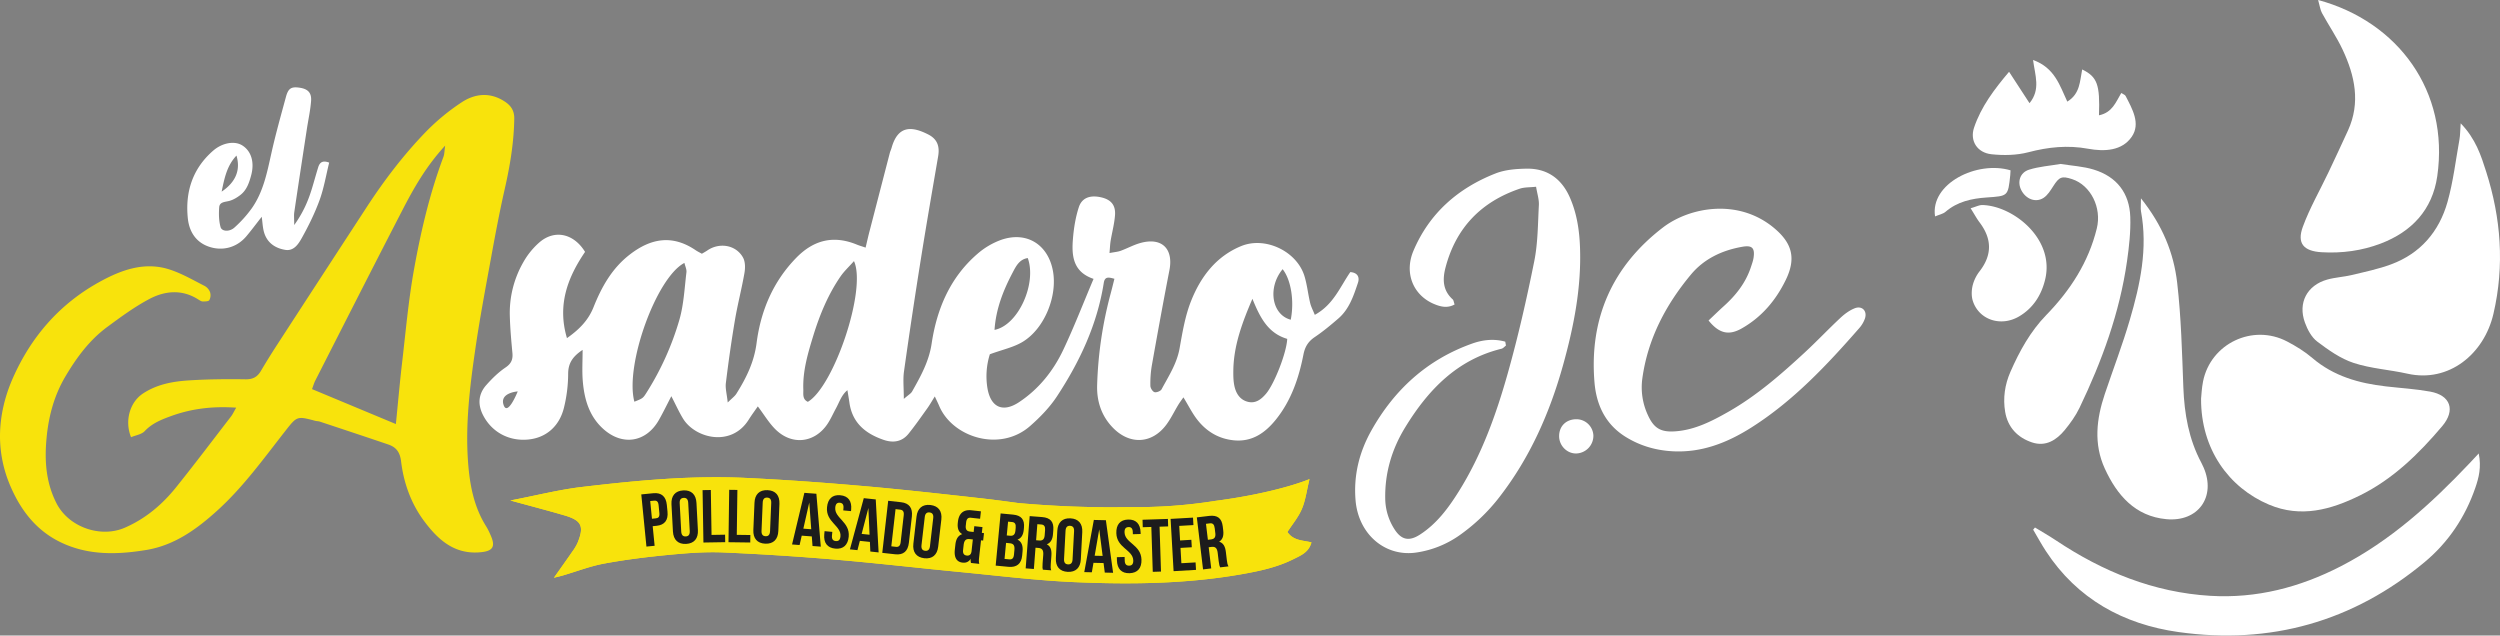 <svg xmlns="http://www.w3.org/2000/svg" viewBox="0 0 3497.86 889.16"><rect x="0" y="0" width="3497.86" height="889.16" fill="#808080" stroke="none"/><defs><style>.cls-1{fill:#fff;}.cls-2{fill:#f8e30c;}.cls-3{fill:#fce30d;}.cls-4{fill:#1c1c1c;}</style></defs><g id="Capa_2" data-name="Capa 2"><g id="Capa_1-2" data-name="Capa 1"><path class="cls-1" d="M3079.62,557.71c.48-4.29.82-14.33,2.77-24.06,10.64-53,69.45-81.06,117.57-55.89,12.44,6.5,24.72,14.05,35.35,23.14,29.82,25.49,65.22,35.39,103,39.72,20.62,2.37,41.44,3.59,61.83,7.28,28.56,5.16,35.79,26,16.86,48.35-32.81,38.8-68.94,74.18-115.14,96.93-40.54,20-82.61,31.69-127.2,12.87C3118.58,682.4,3079.21,628.46,3079.62,557.71Z"/><path class="cls-1" d="M3442.85,172.53c21.24,21.95,28.58,45.46,35.65,67.64,20.72,65,25.9,131.2,10.2,198.82-13.13,56.58-62.61,96.83-120.26,83.86-25-5.62-51.19-7.11-75.34-15.05-18.33-6-35.22-18-50.9-29.84-8-6-13.7-16.78-17.26-26.55-10.11-27.71,2.93-52.31,31.23-60.25,11.14-3.12,23-3.65,34.26-6.36,18.5-4.45,37.31-8.33,55.07-14.93,41.07-15.24,67.24-45.9,78.89-87.21,8.05-28.56,11.5-58.43,16.78-87.75C3442.16,189.38,3442.06,183.66,3442.85,172.53Z"/><path class="cls-1" d="M2847.24,738.05c9.87,6,19.94,11.77,29.56,18.18,65.53,43.66,136.47,72.65,215.74,77.42,64.62,3.89,125.16-11.78,182.53-41.32,69.81-35.94,126.76-87.78,180.16-144.14,3.31-3.49,6.57-7,12.85-13.74,3.94,19.24.1,34-4.82,48.25-14.15,41-37.8,76.28-71,103.88-100.08,83.32-215.85,115.79-344.23,97.76-77-10.83-141.76-46.22-185.64-113.4-6.32-9.68-11.83-19.88-17.72-29.84Z"/><path class="cls-1" d="M3243.4,0c111.92,30.21,183.73,127.93,166.68,246.53-6.77,47.08-35.76,77.7-79,94.21-26.39,10.07-54.5,13.89-83,12.15-25-1.53-34.6-12.39-26.08-35.61,9.65-26.29,23.86-50.89,35.93-76.31q13.86-29.16,27.29-58.52c17.71-38.88,9.58-76.43-7.46-112.79-8.31-17.73-19.53-34.08-28.93-51.32C3246.36,13.85,3245.78,8.33,3243.4,0Z"/><path class="cls-1" d="M2995.5,277.48c30.38,38.07,45.88,76.68,50.67,118.07,5.62,48.55,6.81,97.67,8.65,146.59,1.4,37,7.61,72.54,25.27,105.51,1.17,2.19,2.22,4.46,3.2,6.75,17.42,40.68-7.57,76.21-52.35,72-43.62-4.14-68.86-33.43-86-70.69-15.84-34.53-11.74-69.6-.05-104.36s24.76-68.8,35-103.82c14.55-49.55,25.4-99.85,15.62-152.11C2994.86,291.46,2995.5,287.28,2995.5,277.48Z"/><path class="cls-1" d="M2883,229.38c15.71,2.56,31.72,3.36,46.57,7.94,32,9.85,49.89,32.84,51,66.21.69,20.57-1.64,41.43-4.56,61.89-10.3,72.17-35.1,139.84-66.48,205.21-5.31,11.06-12.72,21.38-20.52,30.92-11.7,14.3-26.82,23.8-45.88,17.46-20.15-6.71-33.95-21-37.6-42.63-3.26-19.27-.49-38.28,7.35-56.14,12.73-29,27.88-56.56,50.25-79.57,33.55-34.5,59-73.75,70.62-121.09,7.13-29-8.49-60.34-34.49-68.92-14.53-4.79-18.19-3.13-26.44,9.84-3.84,6-8,12.83-13.75,16.48-11.09,7-24.65,1.48-31-10.94-5.78-11.31-2.06-24.5,10.77-28.58C2852.86,233,2868,232,2883,229.38Z"/><path class="cls-1" d="M2936.77,161.34c18.77-3.89,23.62-18.55,31.17-31.2,2.41,1.58,5.21,2.4,6.1,4.14,9.37,18.19,21.26,38.58,8.63,57-13.58,19.86-38.2,21.05-61.19,16.83-28.43-5.21-55.62-2.41-83.46,4.9-16.34,4.3-34.64,4.63-51.61,2.82-20.13-2.14-30.59-18.86-24.42-37.26,9.84-29.29,28.34-53.68,49-78.14l28.6,43.93c15.77-19.34,7.81-38.42,4.95-60.47,30.59,11.15,37.33,35.81,47.91,58.29,18.11-11,17.54-28.88,20.83-45C2934.36,107.56,2938.3,118.09,2936.77,161.34Z"/><path class="cls-1" d="M2757.19,291.37c7.39-2.09,12-4.59,16.47-4.49,42.64,1,101.67,47.05,87.77,104.32-5.28,21.79-16.73,39.78-36.13,51.35-25.64,15.3-56.59,5-65.05-21.6-2.11-6.62-1.83-14.73-.22-21.58a53.71,53.71,0,0,1,9.78-19.89c17.75-23,17.17-45.4,0-68.2C2765.83,306.06,2762.73,300.22,2757.19,291.37Z"/><path class="cls-1" d="M2707.42,302.79c-7.1-45.91,58.72-78.5,105.62-64.47-.13,2.23-.17,4.58-.42,6.9-3.09,29.57-3.13,29-33.07,31.09-20.75,1.42-40.89,5.71-57.5,20.05C2718.57,299.35,2713.32,300.28,2707.42,302.79Z"/><path class="cls-1" d="M1889.27,380.7c-14.4,20.79-23.56,45.57-49.68,59.82-2.48-6.23-5.25-11.32-6.51-16.73-3-12.49-4.23-25.43-8-37.64-10.7-34.58-54.76-55.7-88.54-41.82-35,14.36-56.51,42.84-69.9,76.45-8.42,21-12.21,44.15-16.23,66.65-3.79,21.4-15.38,38.86-25.19,57.25-1.38,2.56-7.16,4.8-9.89,4s-5.73-5.74-5.78-8.91a149.62,149.62,0,0,1,2-28.28c7.93-44.6,16-89.11,24.66-133.55,5.77-29.94-10.62-46.1-40.2-38.08-9.65,2.6-18.6,7.61-28.08,11.07-4,1.46-8.55,1.75-15.58,3.13.65-7.32.81-12.37,1.62-17.29,2-12,5.25-23.85,6.11-35.85,1-14-5.74-21.56-18.88-24.7-15.63-3.7-27.43.21-31.82,13.84-4.52,13.95-6.92,28.89-8.14,43.57-2,23.69-.41,46.67,28.81,56.56-14.45,34.1-27.1,66.94-42.11,98.71-14,29.75-34.27,55.3-62.14,73.77-22.34,14.81-39.3,7.65-44.1-18.84a102.59,102.59,0,0,1,3.25-48.17c17.66-6.51,33.32-9.69,46.18-17.54,30.56-18.72,48.67-64.21,42-99.44-7-36.95-37.06-55.42-72.46-43.05a104.65,104.65,0,0,0-32.84,19.33c-38.37,33-57,77-64.33,125.72-3.74,25.11-15.38,45.9-27.34,67.06-1.63,2.93-5.21,4.8-11.6,10.38,0-15.75-1.34-27.31.25-38.46Q1276,440.22,1288.66,361c7.57-47.49,15.79-94.81,23.93-142.21,2.31-13.47-.7-23.92-13.68-30.56-23.27-11.92-42.6-12.9-51.43,18.56-.73,2.6-2,5.08-2.64,7.73q-14,54-28,108.11c-2,7.53-3.66,15.14-5.73,23.8-5.66-1.91-8.87-2.81-11.93-4.07-32.59-13.51-60.46-6.91-85.08,18.31-32.59,33.41-49.72,74.26-55.54,119.39-3.46,26.69-14.52,48.94-28.24,70.79-2.23,3.58-6,6.19-12.12,12.29-1.22-11.68-3.54-19.65-2.61-27.22,3.63-29.5,7.78-59,12.74-88.29,3.74-22,9.44-43.7,13.27-65.68,1.22-6.91,1.26-15.58-1.92-21.44-9.68-17.86-33.16-21.85-50.25-9.93-2.2,1.51-4.56,2.73-7.4,4.44-3.06-1.71-6.07-3.14-8.79-5-32.11-21.73-62-17-91.67,5.82-25.31,19.37-39.84,45.65-51.23,74.18-7.33,18.31-20.14,31.17-37.07,43.05-13.83-46.43,1-84.92,25.31-120.65-15.75-25.79-42.6-31.65-63.8-13.38A105.84,105.84,0,0,0,732,367.23a142.22,142.22,0,0,0-18.71,74c.44,17.58,2,35.15,3.66,52.69.81,8.95-1.55,14.77-9.6,20.22-10,6.76-18.88,15.46-26.9,24.54-11.56,13-12.25,27.95-4,43.29,12.33,23,35.93,35.48,62.42,33,24.37-2.24,43.29-17.66,50-43.78a201,201,0,0,0,6.06-48.18c0-15.62,7.2-24.78,20.22-33.48,0,15.46-.89,29.41.2,43.17,2.08,25.47,8.79,49.48,28.69,67.42,26.94,24.29,60.26,18.84,78-12.78,5.9-10.45,11.15-21.24,17.25-33,5.9,11.36,10.5,21.65,16.32,31.25,16.76,27.59,67.54,40.65,92,1.47,4.07-6.47,8.67-12.66,12.69-18.47,8.87,11.67,15.79,23.6,25.35,32.79,22.67,21.81,53.67,18.27,71.45-7.28,5-7.16,8.47-15.34,12.66-23,4.72-8.67,7.65-18.52,15.91-25.19,1,6.31,2,11.76,2.76,17.21,3.91,28.44,22.38,43.5,47.73,52.25,13.43,4.64,25.8,2.89,35-8.51s17.78-23.72,26.4-35.76c3.34-4.68,6.15-9.73,10.38-16.44,2.81,6.06,4.6,9.64,6.14,13.3,18.48,43.83,84.92,65.23,127.2,28.08,14.12-12.37,27.67-26.37,37.88-42,31.78-48.42,56.07-100.34,65.18-158.28,1.47-9.24,6.88-7.94,14.89-5.7-2,8-3.74,15.14-5.65,22.18a552.91,552.91,0,0,0-18.51,126.34c-.78,23.07,6.18,44.19,23.07,60.91,23.39,23.15,53.87,21.24,73.56-5.05,6.47-8.62,11.15-18.55,16.77-27.83,2.19-3.62,4.76-7,7.32-10.66,7,11.39,12.08,21.77,19,30.76,12.86,16.69,29.83,27.14,51.35,29.34,25.88,2.6,44.23-10.58,59.16-29.17,21.28-26.49,32-58,38.41-90.82,2.12-10.83,6.64-18.23,15.79-24.42,11.72-7.89,22.67-17,33.33-26.24,14.89-13,21-31.33,27-49.27C1902.54,388.6,1900.14,381.48,1889.27,380.7Zm-472.28.37c4.52-8.59,9.32-18.27,21-20,12.86,35.48-13.22,94-46.51,100.5C1393.43,432.05,1403.81,406.05,1417,381.07ZM704.53,566.41c-5.58-17.09,19.85-18.76,19.85-18.76S710.14,583.5,704.53,566.41ZM960.42,381c-2.68,22.13-3.7,44.84-9.76,66.08A396.84,396.84,0,0,1,905,548.71c-5.37,8.58-5.45,8.54-17.41,13.34-13.55-50.69,30.56-173.66,70-194.21C958.67,372.48,960.91,376.92,960.42,381ZM1130.3,562.22c-8-3.71-6.11-11.07-6.35-17.58-.89-26.16,6.59-50.82,14.08-75.36,9-29.13,20.63-57.25,38-82.51,5.13-7.45,12-13.72,18.8-21.45C1212.9,404.75,1166.8,540.69,1130.3,562.22Zm641.1-11.4c-7,8.26-15.06,14.37-26.29,11.15-10.78-3.09-16-12.12-18.11-22.42-1.46-7.16-1.5-14.77-1.38-22.17.69-35,12.9-67.1,26.69-99.32,10.22,25,21.16,48,48.71,56.06C1800.12,493.53,1783.07,537,1771.4,550.82Zm34.54-103.47c-26.61-7-32.71-45-11.35-70.72C1806.31,391.28,1811.11,421.15,1805.94,447.35Z"/><path class="cls-2" d="M330.47,570.38c-34-2.32-63.27,1.61-91.37,11.85-13.1,4.78-26.33,10-36.62,20.95-4.41,4.68-12.63,5.78-19.14,8.52-9.33-23.37-1.31-49,16.26-60.8,19.87-13.32,42.38-17.27,65.25-18.71,26.22-1.65,52.57-1.87,78.85-1.48,10.3.15,16.47-3.44,21.41-11.83,7.5-12.74,15.34-25.28,23.39-37.67q61.77-95.13,123.74-190.13c25-38.48,52.78-75,84.81-107.86a301,301,0,0,1,48.42-39.76c19.22-12.82,40.53-14.8,61.06-1.18,8.26,5.49,13.13,12.5,13,23.53-.48,33.26-5.85,65.67-13.19,98S692.9,328.58,687,361.09c-7.76,42.46-15.8,84.9-22,127.6-7.58,52.2-14,104.62-10.14,157.62,2.34,32,8.08,63,25.65,90.63a93,93,0,0,1,5.48,10.88c8.18,17.63,3.65,23.84-16.45,25.07-34.88,2.14-57-18.39-75.67-43.21s-29-53.66-32.69-84.16c-1.57-13-6.91-19.89-18.07-23.67-31.88-10.81-63.83-21.41-95.78-32-1.9-.63-4-.47-6-1-25.78-6.82-25.72-6.78-42.15,14.14-30,38.25-58.41,77.93-94.65,110.89-28.87,26.24-60.15,49-99.5,55.55-41,6.78-82.12,8-121-11.11C50.75,742,29.49,714.36,15.14,681.46A177,177,0,0,1,0,608.49c.38-27,6.67-53.63,17.62-78.62,25.48-58.17,65.33-104.2,120.84-135,30.35-16.85,63.42-29.34,99-17.74,17.07,5.56,33,14.89,49.08,23.07a16.79,16.79,0,0,1,7.47,8.95A14.33,14.33,0,0,1,292.82,420c-1.15,1.82-5.9,1.76-9.05,1.8-1.83,0-3.84-1.19-5.5-2.27-22.92-15-47-13-69.45-1.12-20.69,11-39.87,25.1-58.8,39.08-24.76,18.28-42.66,42.52-58.37,69-16,26.9-23.68,56.23-26.5,86.36-2.9,30.88-1.21,61.42,13.74,91,17.25,34.09,61.9,48.91,95.15,34.74C203.37,726,227,706,246.62,681.48c26.16-32.58,51.32-66,76.84-99.06C325.38,579.93,326.68,577,330.47,570.38Zm223.42,22.93c3.19-31.85,5.52-58.64,8.64-85.33,5.09-43.45,8.87-87.17,16.58-130.17,9.63-53.72,22.07-107,41.33-158.34,1.43-3.82,1.32-8.23,2.41-15.75-26.54,28.81-43.77,59.2-59.79,90.21-41,79.32-81.35,158.94-121.9,238.49-1.77,3.48-2.84,7.33-4.59,12Z"/><path class="cls-1" d="M2107.05,483.45c-2,1.53-3.88,3.91-6.17,4.47-62.28,15.29-102.65,57.53-134.66,109.75-18.8,30.64-28.79,64-28.07,100.29a80.91,80.91,0,0,0,12.73,42.21c9.7,15.36,20.56,17.69,36,7.7,23.26-15.07,39.45-36.84,53.89-59.86,32.34-51.53,52.7-108.36,69-166.36,14.46-51.4,26.32-103.64,36.85-156,5.16-25.67,5.09-52.46,6.48-78.79.4-7.76-2.3-15.69-3.9-25.57-8.7,1-16.24.48-22.86,2.73-53.9,18.34-89.15,54.52-103.79,110.08-4.42,16.79-4,32.18,10,44.81,1.28,1.16,1.4,3.6,2.64,7.08-9.89,5.52-19.34,3.28-28.54-.55-29.21-12.15-42.3-43.18-29.05-74.5,22.26-52.61,62.46-87.69,114.94-108.28,13.41-5.26,29-6.46,43.68-6.66,28.65-.4,48.73,14.15,60.22,40.25,9.67,22,13.27,45.22,14.19,69.11,2.21,56.9-8.71,111.94-23.88,166.2-18.57,66.37-46.09,128.68-88.61,183.61a258.5,258.5,0,0,1-57.06,54.45,140,140,0,0,1-58,23.23c-44.42,7.33-82.43-25-86.44-72.72-2.94-34.89,5.06-67.27,22-97.58C1951,544.9,1997,503.07,2059.76,480.71c15.25-5.44,30.88-7,46.31-2.68Q2106.57,480.75,2107.05,483.45Z"/><path class="cls-1" d="M2390.52,448.42c7.72-7.28,14.38-13.83,21.32-20.07,16.89-15.19,30.61-32.56,37.86-54.42,1.48-4.49,3.18-9,3.84-13.67,1.91-13.34-2.18-17.39-15.75-15-28.24,4.92-53.55,16.83-71.9,38.86-35.2,42.27-60.32,89.77-68,145.2a92,92,0,0,0,7.75,51.5c8.42,18.58,18.24,24.19,38.7,22.65,27.1-2,50.8-14.19,73.77-27.24,39.71-22.56,73.94-52.48,107.29-83.33,16.9-15.63,32.73-32.41,49.56-48.11,5.83-5.45,12.7-10.55,20-13.44,10.25-4.05,17.8,3.64,14.42,14.1a40.75,40.75,0,0,1-8.19,13.86c-45.14,51.58-92,101.48-150.34,138.57-33.65,21.39-69.91,35.84-111,33.5-23.42-1.33-45.31-7.7-65.3-20.1-28.32-17.56-41-44.69-43.63-76.39-7.4-89.28,24.92-162.16,95.66-216.5,37-28.42,104.77-41.34,155.08.21,25.85,21.35,31.73,42.66,16.85,73.16-14,28.71-33.89,52.19-62,68C2418.77,469.65,2405.26,466.67,2390.52,448.42Z"/><path class="cls-1" d="M366.21,303.3c-8.41,10.7-14.75,19.29-21.64,27.42-13.49,15.93-33.93,21.21-53.45,14-18.1-6.68-26.52-21.93-28.31-39.1-3.84-36.89,6.5-69.65,35.37-94.77,13.06-11.37,30.37-14.11,41-7.27,12.56,8,17,23.61,12.31,41.38-2.82,10.61-6.24,21-15.23,27.89-4.62,3.57-10,6.82-15.56,8.28-6,1.58-13.44,1.27-14,8.85-.69,9.21-.53,19,1.91,27.75,1.76,6.31,12.48,6.94,19.41.64a166.23,166.23,0,0,0,24.3-27c16.28-23.16,21.45-50.47,27.5-77.53,5.87-26.27,13.18-52.23,20.24-78.22,3.25-12,7.4-14.5,18.5-13,11.9,1.63,17.53,6.76,16.7,18.52-1,13.38-4,26.6-6,39.91-5.9,38.6-11.82,77.2-17.53,115.83-.68,4.58-.09,9.36-.09,18,12.87-17.91,19.69-34.31,24.92-51.49,2.94-9.68,5.59-19.45,8.57-29.12,2-6.53,5.68-10.45,15.43-6.74-4.39,17.69-7.32,35.6-13.4,52.37-6.65,18.3-15.38,36-24.88,53.05-4.65,8.33-11.12,18.66-23.2,16.66-14.91-2.47-26.31-10.72-30.13-26.4C367.54,317.4,367.27,311.27,366.21,303.3Zm-56.1-35.16c20.1-13.56,26.66-30.68,20.75-50.47C317.87,231.47,314.19,248,310.11,268.14Z"/><path class="cls-1" d="M2181.44,610.21c0-14.15,10-23.75,24.45-23.64a23.8,23.8,0,0,1,23.49,22.79,24.76,24.76,0,0,1-23.69,25.11C2192.65,634.91,2181.4,623.66,2181.44,610.21Z"/><path class="cls-3" d="M1834.92,758.86c-3.64,13.77-14.71,18.26-24.64,23.19-23.14,11.72-48.27,17-73.61,21.45-77.15,13.51-155,14.36-232.8,11-53.91-2.34-107.67-9.08-161.48-14.26-58.55-5.64-117-12.47-175.5-17.41q-77.88-6.58-155.9-9.92c-24.89-1-50.07,1-75,3.39-30.17,2.89-60.45,6.63-90.27,12.12-19.8,3.64-38.9,11.07-58.3,16.76-3,.89-6.13,1.59-12.37,3.14,9.88-14,17.91-25.24,25.79-36.66a66.52,66.52,0,0,0,7.23-12.07c9.52-23.19,5.83-31.37-18.21-38.45-23.88-7-48-13.27-75.8-20.9,35.76-6.83,68.07-15.16,101-19C891,672.29,967.2,665,1043.8,668.7c53.37,2.54,106.63,6.38,159.84,11,36.46,3.14,72.86,6.93,109.27,10.87l0,0a1,1,0,0,1,.4.05q28.88,3.13,57.6,6.38c18.06,2,36.11,4.44,54.11,6.89,27.48,2.44,53.62,4,78.2,4.93h.65c26.88,1,52,1.1,75.51.7a707.84,707.84,0,0,0,120.94-8.68c86.72-11.42,129.91-29.67,131.76-30.47v.45c-3.89,16-5.49,29.32-10.53,41.19-4.88,11.57-13.36,21.6-20.29,32.32C1809.64,756.62,1822.7,755.92,1834.92,758.86Z"/><path class="cls-2" d="M1834.92,758.86c-3.64,13.77-14.71,18.26-24.64,23.19-23.14,11.72-48.27,17-73.61,21.45-77.15,13.51-155,14.36-232.8,11-53.91-2.34-107.67-9.08-161.48-14.26-58.55-5.64-117-12.47-175.5-17.41q-77.88-6.58-155.9-9.92c-24.89-1-50.07,1-75,3.39-30.17,2.89-60.45,6.63-90.27,12.12-19.8,3.64-38.9,11.07-58.3,16.76-3,.89-6.13,1.59-12.37,3.14,9.88-14,17.91-25.24,25.79-36.66a66.52,66.52,0,0,0,7.23-12.07c9.52-23.19,5.83-31.37-18.21-38.45-23.88-7-48-13.27-75.8-20.9,35.76-6.83,68.07-15.16,101-19C891,672.29,967.2,665,1043.8,668.7c53.37,2.54,106.63,6.38,159.84,11,36.46,3.14,72.86,6.93,109.27,10.87l0,0a1,1,0,0,1,.4.05q28.88,3.13,57.6,6.38c18.06,2,36.11,4.44,54.11,6.89,27.48,2.44,53.62,4,78.2,4.93h.65c26.88,1,52,1.1,75.51.7a707.84,707.84,0,0,0,120.94-8.68c86.72-11.42,129.91-29.67,131.76-30.47v.45c-3.89,16-5.49,29.32-10.53,41.19-4.88,11.57-13.36,21.6-20.29,32.32C1809.64,756.62,1822.7,755.92,1834.92,758.86Z"/><path class="cls-4" d="M933,706.47l.94,9.48c1.15,11.68-3.84,18.59-15.31,19.72l-5.42.54,2.71,27.41-11.46,1.13-7.21-73,16.88-1.67C925.58,689,931.84,694.8,933,706.47Zm-20.82,19.32,5.42-.54c3.65-.36,5.46-2.22,4.95-7.43l-1.08-11c-.52-5.21-2.66-6.68-6.31-6.32l-5.42.54Z"/><path class="cls-4" d="M956,686.13c11.29-.61,17.83,5.75,18.46,17.46l2,38.07c.64,11.71-5.17,18.74-16.47,19.35s-17.83-5.75-18.46-17.46l-2.05-38.07C938.89,693.76,944.7,686.74,956,686.13Zm3.48,64.42c3.66-.2,5.85-2.31,5.57-7.54l-2.14-39.53c-.28-5.23-2.69-7.09-6.35-6.89s-5.85,2.31-5.57,7.53l2.14,39.54C953.41,748.89,955.82,750.75,959.48,750.55Z"/><path class="cls-4" d="M994.55,685.58l1,62.84,18.95-.32.18,10.47-30.48.51L983,685.78Z"/><path class="cls-4" d="M1031.72,685.48l-.85,62.83,19,.26-.14,10.47-30.47-.41,1-73.31Z"/><path class="cls-4" d="M1073.83,685.79c11.3.47,17.2,7.43,16.71,19.15L1089,743c-.49,11.72-6.94,18.16-18.25,17.69s-17.19-7.43-16.7-19.15l1.59-38.09C1056.07,691.76,1062.53,685.32,1073.83,685.79Zm-2.69,64.46c3.66.15,6-1.74,6.27-7l1.65-39.56c.21-5.23-2-7.31-5.67-7.47s-6.05,1.74-6.26,7l-1.65,39.55C1065.26,748,1067.48,750.1,1071.14,750.25Z"/><path class="cls-4" d="M1136.83,763.94l-1-13.41-14.09-1.06-3,13.11-10.55-.8,17.22-72.22,16.81,1.27,6.18,74Zm-1.8-23.45-2.75-37.38L1124,739.66Z"/><path class="cls-4" d="M1175.72,692.91c11.16,1,16.27,8.24,15.19,19.92l-.22,2.3-10.84-1,.28-3c.49-5.21-1.42-7.39-5.07-7.73s-5.92,1.45-6.4,6.66c-1.4,15,20.76,19.92,18.82,40.78-1.09,11.68-7.55,17.81-18.81,16.76s-16.48-8.27-15.39-19.95l.41-4.48,10.85,1-.49,5.21c-.48,5.22,1.64,7.31,5.29,7.65s6.12-1.33,6.6-6.54c1.4-15-20.76-19.92-18.82-40.77C1158.21,698,1164.56,691.87,1175.72,692.91Z"/><path class="cls-4" d="M1217.72,771.66l-.59-13.44-14.06-1.48-3.37,13-10.52-1.11L1208.54,697l16.77,1.77,4,74.14Zm-1.1-23.5L1215,710.71,1205.58,747Z"/><path class="cls-4" d="M1260.83,702.69c11.44,1.3,16.34,8.28,15,19.94l-4.18,36.84c-1.32,11.65-7.66,17.36-19.11,16.06l-18.11-2,8.27-72.85Zm-13.75,61.68,6.45.73c3.64.42,6-1.21,6.63-6.41l4.3-37.88c.59-5.21-1.38-7.33-5-7.74l-6.46-.73Z"/><path class="cls-4" d="M1301.82,706.56c11.23,1.31,16.6,8.68,15.25,20.33l-4.39,37.87c-1.35,11.65-8.26,17.59-19.49,16.29s-16.6-8.67-15.25-20.32l4.38-37.87C1283.67,711.21,1290.58,705.26,1301.82,706.56Zm-7.43,64.09c3.64.42,6.16-1.29,6.77-6.49l4.55-39.33c.6-5.2-1.46-7.44-5.1-7.86s-6.16,1.29-6.76,6.49l-4.55,39.32C1288.69,768,1290.75,770.23,1294.39,770.65Z"/><path class="cls-4" d="M1346.37,747.31c-5.16-2.89-7.12-8.06-6.26-15.87l.15-1.35c1.29-11.66,7.61-17.39,19.06-16.12l13.12,1.45-1.15,10.41-12.91-1.43c-3.64-.4-6,1.23-6.61,6.43l-.5,4.48c-.64,5.83,1.75,8,6,8.46l5,.55.9-8.12,11.45,1.27-.9,8.12,3,.33-1.15,10.41-3-.33-2.65,23.94c-.39,3.54-.57,6.15.27,9l-11.65-1.29a17.42,17.42,0,0,1-.41-5.84c-2.45,4.05-6.24,6-11.35,5.38-8.43-.93-12-7.33-10.85-18.06l.81-7.39C1337.58,754.34,1340.47,749.18,1346.37,747.31Zm6.27,30c3.43.38,5.92-1.13,6.64-5.69l1.86-16.87-4.37-.48c-5.21-.57-7.77,1.67-8.52,8.44l-.75,6.76C1346.92,774.66,1349,776.89,1352.64,777.29Z"/><path class="cls-4" d="M1432.67,738.36l-.24,2.61c-.72,7.5-3.46,12.08-8.8,14,5.92,3,7.8,8.73,7.07,16.44l-.56,6c-1.07,11.26-7.59,16.74-19.05,15.66l-18-1.71,6.91-73,17.31,1.64C1429.15,721.09,1433.74,727.1,1432.67,738.36ZM1405.5,782l6.57.62c3.86.37,6.11-1.21,6.63-6.63l.6-6.36c.64-6.78-1.35-9.07-6.56-9.56l-5.11-.49Zm3.11-32.84,4.49.42c4.27.4,7.06-1.23,7.61-7.06l.38-4.07c.5-5.21-1.06-7.68-5.12-8.06l-5.53-.52Z"/><path class="cls-4" d="M1458.76,788l.88-11.49c.52-6.79-1.58-9.47-6.81-9.87l-4-.31-2.29,29.77-11.48-.88,5.6-73.11,17.34,1.33c11.9.92,16.6,6.84,15.73,18.12l-.44,5.75c-.58,7.52-3.35,12.24-8.66,14.25,5.56,2.84,7,8.52,6.43,16.14l-.86,11.28c-.27,3.55-.37,6.17.57,9l-11.7-.9C1458.63,795.15,1458.3,794,1458.76,788Zm-9.09-32.11,4.49.34c4.28.33,7-1.35,7.48-7.19l.56-7.21c.4-5.22-1.2-7.65-5.28-8l-5.53-.42Z"/><path class="cls-4" d="M1497.76,725.23c11.29.6,17.11,7.62,16.48,19.33l-2,38.07c-.62,11.71-7.15,18.08-18.44,17.48s-17.11-7.62-16.49-19.34l2-38.07C1479.93,731,1486.46,724.62,1497.76,725.23Zm-3.43,64.42c3.66.19,6.06-1.67,6.34-6.9l2.11-39.53c.27-5.23-1.92-7.34-5.58-7.54s-6.07,1.67-6.35,6.9l-2.1,39.54C1488.47,787.35,1490.67,789.45,1494.33,789.65Z"/><path class="cls-4" d="M1545.74,801.13l-1.69-13.34-14.13-.32-2.29,13.25-10.58-.24,13.39-73,16.85.38,10.08,73.56Zm-3-23.33L1538,740.61l-6.39,36.94Z"/><path class="cls-4" d="M1578.33,726.92c11.2-.34,17.16,6.18,17.52,17.91l.07,2.3-10.89.33-.09-3c-.16-5.24-2.32-7.16-6-7s-5.7,2.16-5.54,7.4c.47,15.07,23.06,17.21,23.7,38.14.36,11.73-5.3,18.61-16.61,19s-17.37-6.17-17.73-17.89l-.13-4.51,10.88-.33.16,5.23c.16,5.24,2.52,7,6.19,6.94s5.91-2.07,5.75-7.3c-.47-15.07-23.06-17.21-23.7-38.15C1561.57,734.14,1567.12,727.26,1578.33,726.92Z"/><path class="cls-4" d="M1634.08,726.05l.33,10.47-12,.39,2,62.8-11.52.37-2-62.8-12,.38-.33-10.46Z"/><path class="cls-4" d="M1666.88,755.23l.6,10.46-15.78.9,1.22,21.44,19.87-1.14.6,10.45-31.37,1.8L1637.83,726l31.36-1.79.6,10.45-19.86,1.14,1.17,20.39Z"/><path class="cls-4" d="M1705.1,785l-1.36-11.44c-.81-6.76-3.4-9-8.6-8.36l-4,.47,3.54,29.64-11.44,1.37-8.69-72.79,17.26-2.07c11.86-1.41,17.61,3.49,19,14.72l.68,5.72c.9,7.49-.91,12.66-5.72,15.66,6,1.71,8.54,7,9.44,14.59l1.34,11.23c.43,3.53.84,6.12,2.31,8.69l-11.65,1.39C1706.36,792,1705.81,790.9,1705.1,785ZM1690,755.25l4.47-.54c4.27-.51,6.64-2.69,5.95-8.51l-.86-7.18c-.62-5.2-2.66-7.28-6.72-6.79l-5.51.66Z"/></g></g></svg>